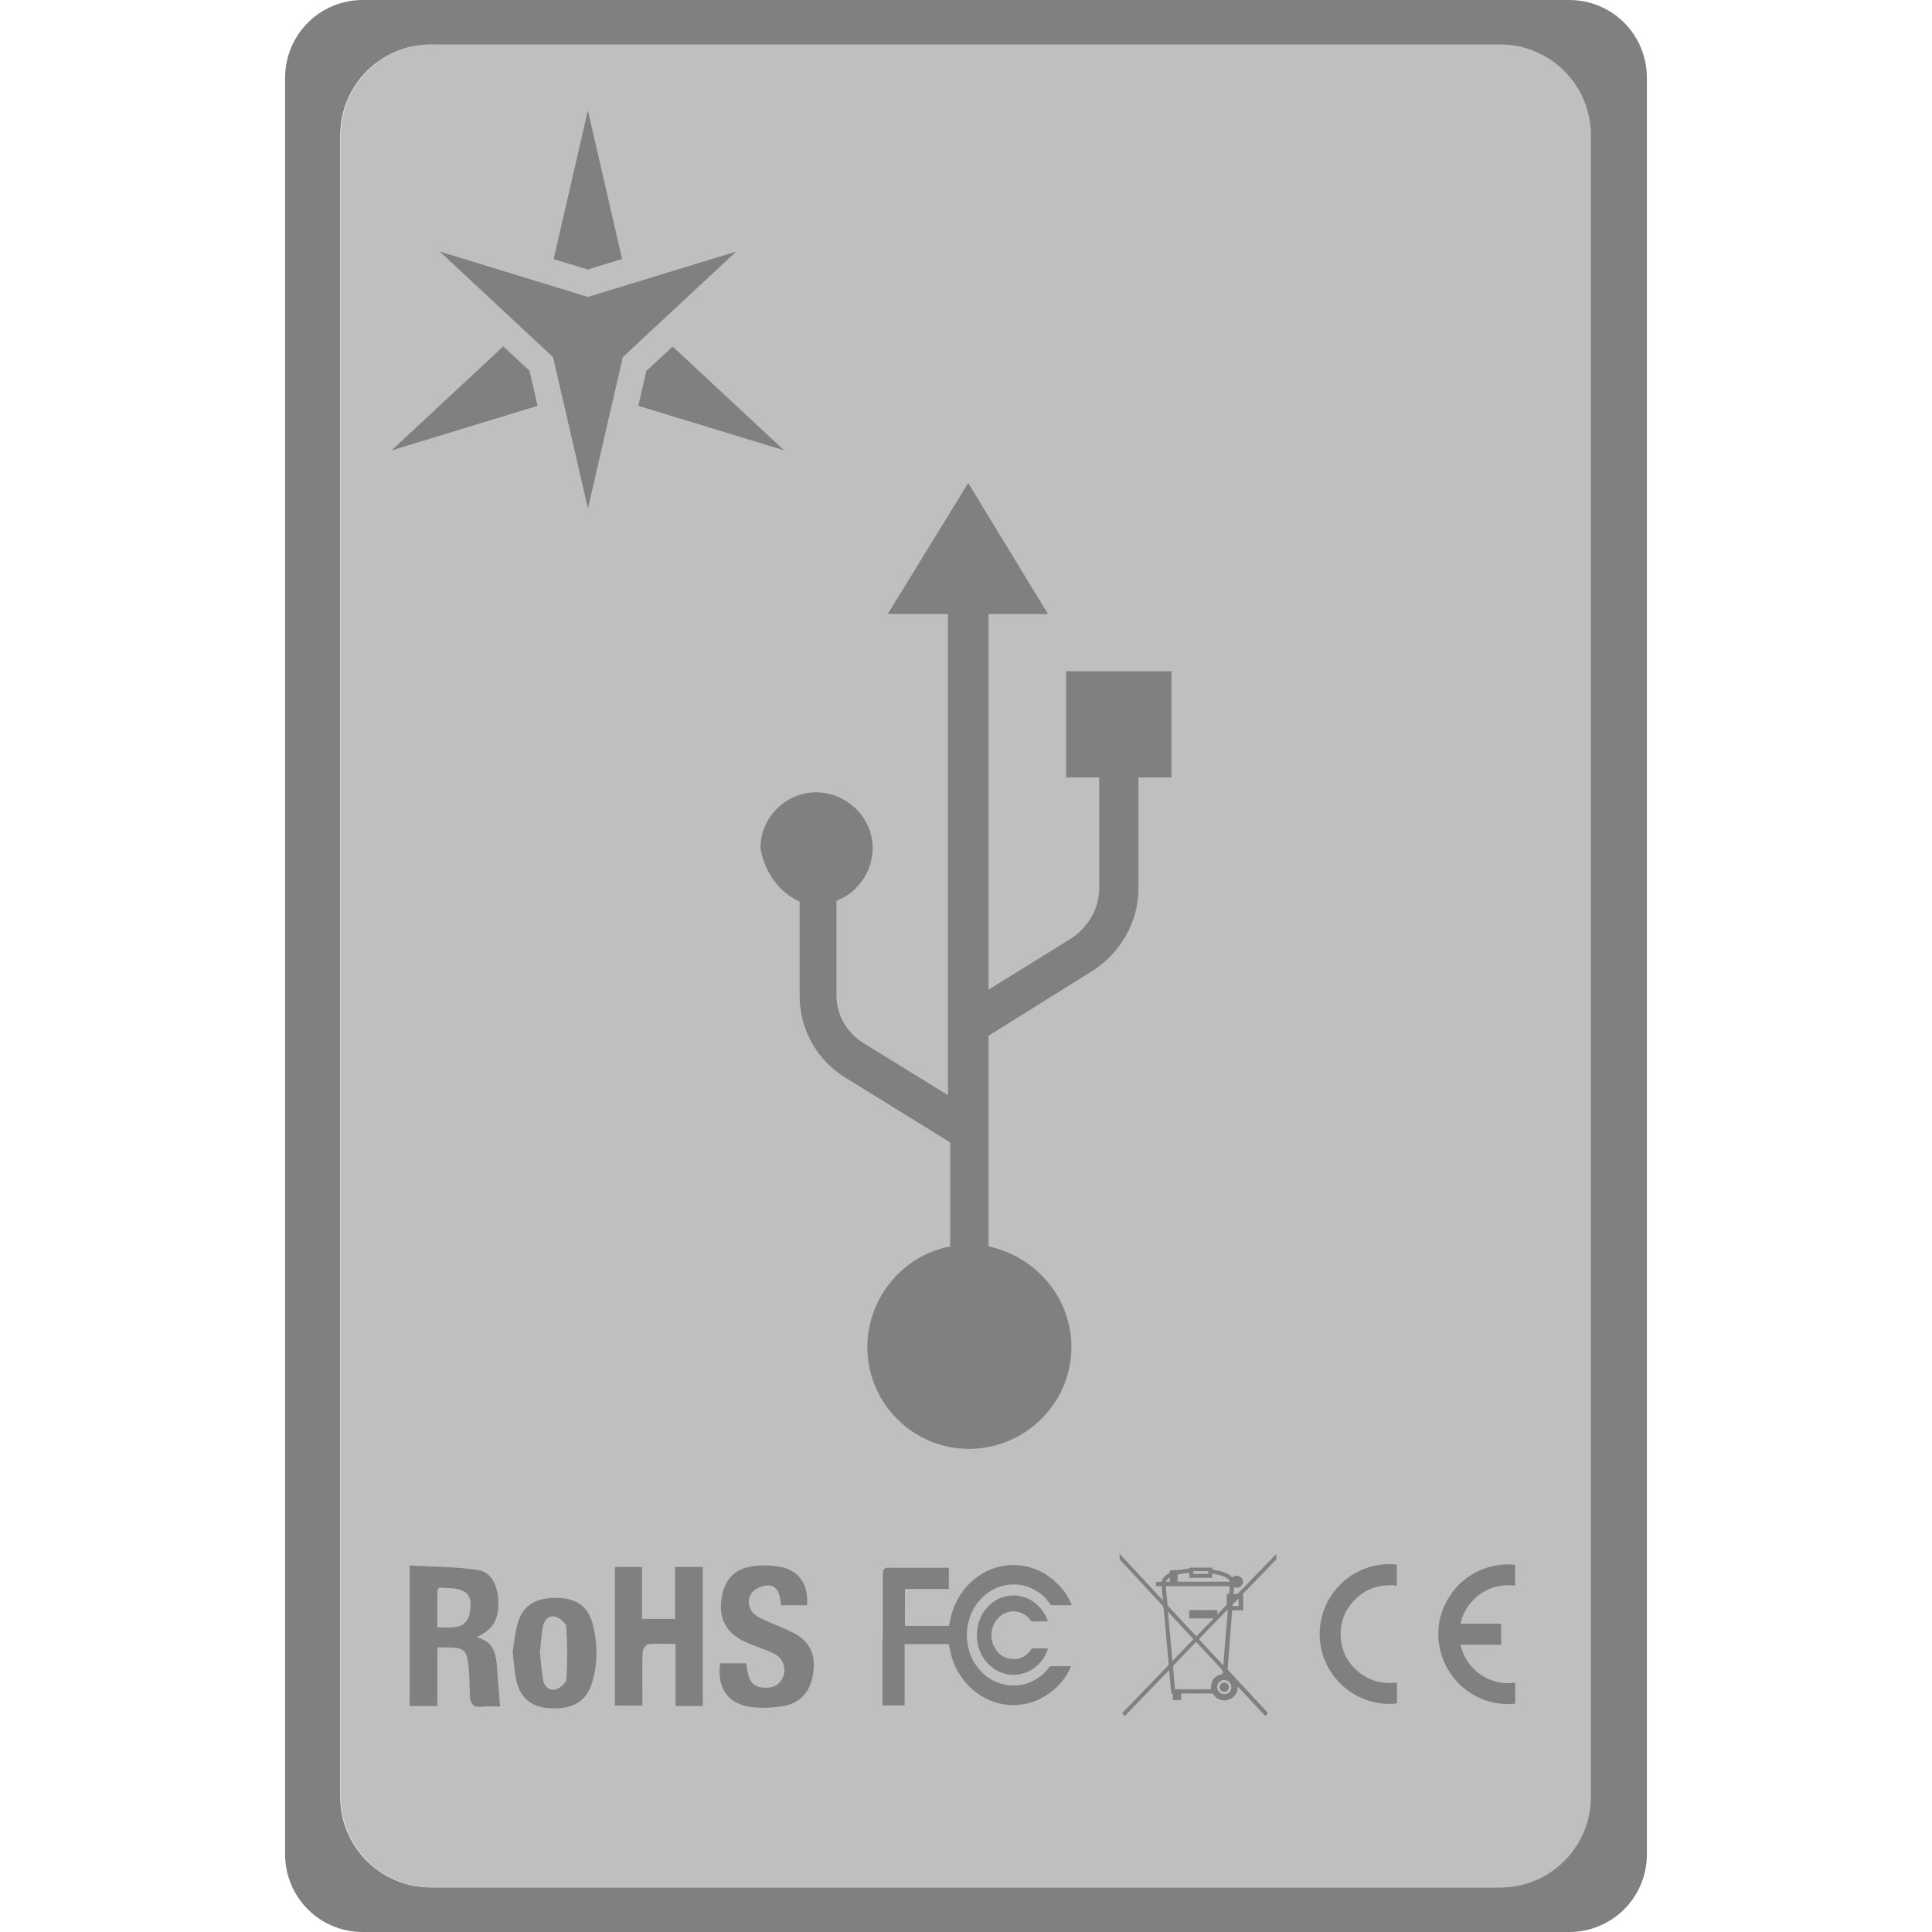 <?xml version="1.0" encoding="UTF-8" standalone="no"?>
<svg
   xmlns:dc="http://purl.org/dc/elements/1.1/"
   xmlns:cc="http://creativecommons.org/ns#"
   xmlns:rdf="http://www.w3.org/1999/02/22-rdf-syntax-ns#"
   xmlns:svg="http://www.w3.org/2000/svg"
   xmlns="http://www.w3.org/2000/svg"
   xmlns:sodipodi="http://sodipodi.sourceforge.net/DTD/sodipodi-0.dtd"
   xmlns:inkscape="http://www.inkscape.org/namespaces/inkscape"
   height="16"
   width="16"
   version="1.1"
   id="svg8"
   sodipodi:docname="drive-harddisk-usb-symbolic.svg"
   inkscape:version="0.92.3 (2405546, 2018-03-11)">
  <defs
     id="defs12">
    <clipPath
       clipPathUnits="userSpaceOnUse"
       id="clipPath844">
      <rect
         style="opacity:1;fill:#008080;fill-opacity:1;stroke:none;stroke-width:1.109;stroke-linecap:butt;stroke-linejoin:bevel;stroke-miterlimit:10;stroke-dasharray:none;stroke-opacity:1;paint-order:fill markers stroke"
         id="rect847"
         width="12.292"
         height="12.467"
         x="0.995"
         y="0.168" />
    </clipPath>
    <clipPath
       id="clip1-8">
      <path
         inkscape:connector-curvature="0"
         d="M 0,0 H 131.812 V 194.172 H 0 Z m 0,0"
         id="path2-4" />
    </clipPath>
  </defs>
  <sodipodi:namedview
     pagecolor="#ffffff"
     bordercolor="#666666"
     borderopacity="1"
     objecttolerance="10"
     gridtolerance="10"
     guidetolerance="10"
     inkscape:pageopacity="0"
     inkscape:pageshadow="2"
     inkscape:window-width="1920"
     inkscape:window-height="1539"
     id="namedview10"
     showgrid="false"
     inkscape:zoom="29.5"
     inkscape:cx="0.71186492"
     inkscape:cy="4.579814"
     inkscape:window-x="1919"
     inkscape:window-y="27"
     inkscape:window-maximized="0"
     inkscape:current-layer="svg8" />
  <path
     inkscape:connector-curvature="0"
     style="fill:#808080;fill-opacity:1;stroke:none;stroke-width:0.09;stroke-linecap:butt;stroke-linejoin:bevel;stroke-miterlimit:4;stroke-dasharray:none;stroke-opacity:1;paint-order:fill markers stroke"
     d="m 3.004,-1e-7 c -0.357,0 -0.643,0.288 -0.643,0.645 V 15.355 C 2.361,15.712 2.647,16 3.004,16 h 9.992 c 0.357,0 0.643,-0.288 0.643,-0.645 V 0.645 C 13.639,0.288 13.353,-9.9999999e-8 12.996,-9.9999999e-8 Z m 0.564,0.369 h 8.857 c 0.414,0 0.75,0.336 0.75,0.75 V 14.881 c 0,0.414 -0.336,0.75 -0.75,0.75 H 3.568 c -0.414,0 -0.75,-0.336 -0.75,-0.75 V 1.119 c 0,-0.414 0.336,-0.75 0.75,-0.75 z"
     id="rect5147" />
  <path
     inkscape:connector-curvature="0"
     id="path1609-8"
     d="M 5.152,2.145 4.869,0.917 4.586,2.145 4.869,2.231 5.152,2.145 M 4.168,2.87 3.246,3.728 4.451,3.36 4.384,3.071 Z M 5.288,3.36 6.492,3.728 5.571,2.87 5.354,3.071 Z m 0,0"
     style="fill:#808080;fill-opacity:1;fill-rule:nonzero;stroke:none;stroke-width:0.079" />
  <path
     inkscape:connector-curvature="0"
     id="path1611-5"
     d="m 4.884,2.227 -0.015,-1.309 -0.283,1.227 0.283,0.086 0.015,-0.004 M 4.168,2.87 3.246,3.728 4.384,3.071 Z m 0,0"
     style="fill:#808080;fill-opacity:1;fill-rule:nonzero;stroke:none;stroke-width:0.079" />
  <path
     inkscape:connector-curvature="0"
     id="path1613-0"
     d="M 5.366,3.061 6.492,3.728 5.288,3.36 5.354,3.071 5.366,3.061 M 4.451,3.36 3.246,3.728 4.384,3.071 Z m 0,0"
     style="fill:#808080;fill-opacity:1;fill-rule:nonzero;stroke:none;stroke-width:0.079" />
  <path
     inkscape:connector-curvature="0"
     id="path1615-9"
     d="M 4.869,2.459 3.644,2.084 4.581,2.957 4.869,4.206 5.157,2.957 6.095,2.084 4.869,2.459"
     style="fill:#808080;fill-opacity:1;fill-rule:nonzero;stroke:none;stroke-width:0.079" />
  <path
     inkscape:connector-curvature="0"
     id="path1617-9"
     d="M 4.869,2.773 3.644,2.084 4.581,2.957 4.869,4.206 Z m 0,0"
     style="fill:#808080;fill-opacity:1;fill-rule:nonzero;stroke:none;stroke-width:0.079" />
  <path
     inkscape:connector-curvature="0"
     id="path1619-8"
     d="M 4.869,2.773 6.095,2.084 5.157,2.957 4.869,4.206 V 2.773"
     style="fill:#808080;fill-opacity:1;fill-rule:nonzero;stroke:none;stroke-width:0.079" />
  <path
     inkscape:connector-curvature="0"
     id="path1685-3"
     d="m 10.891,9.874 1.011,-2.018"
     style="fill:#808080;fill-opacity:1;fill-rule:nonzero;stroke:none;stroke-width:0.079" />
  <path
     inkscape:connector-curvature="0"
     id="path1703-9"
     d="m 3.622,13.477 c 0.054,0 0.099,0.004 0.144,-0.001 0.065,-0.008 0.111,-0.046 0.123,-0.112 0.013,-0.072 0.018,-0.154 -0.054,-0.189 -0.056,-0.028 -0.13,-0.021 -0.196,-0.027 -0.005,-3.14e-4 -0.017,0.021 -0.017,0.033 -0.001,0.097 -6.13e-4,0.194 -6.13e-4,0.298 m 6.13e-4,0.164 v 0.485 H 3.393 v -1.163 c 0.186,0.01 0.375,0.01 0.561,0.036 0.109,0.015 0.166,0.119 0.172,0.248 0.008,0.16 -0.038,0.244 -0.179,0.31 0.163,0.041 0.163,0.168 0.172,0.29 0.007,0.093 0.015,0.186 0.022,0.284 -0.038,0 -0.093,-0.005 -0.146,0.001 -0.085,0.011 -0.103,-0.034 -0.104,-0.104 -0.002,-0.079 -0.003,-0.158 -0.011,-0.236 -0.013,-0.127 -0.043,-0.152 -0.171,-0.151 -0.026,0 -0.053,0 -0.087,0"
     style="fill:#808080;fill-opacity:1;fill-rule:nonzero;stroke:none;stroke-width:0.079" />
  <path
     inkscape:connector-curvature="0"
     id="path1705-0"
     d="M 5.82,14.128 H 5.594 v -0.514 c -0.082,0 -0.155,-0.004 -0.227,0.003 -0.018,0.002 -0.044,0.041 -0.045,0.064 -0.005,0.117 -0.002,0.234 -0.002,0.351 0,0.029 0,0.059 0,0.093 H 5.092 v -1.148 h 0.225 v 0.43 h 0.274 v -0.43 h 0.229 z m 0,0"
     style="fill:#808080;fill-opacity:1;fill-rule:nonzero;stroke:none;stroke-width:0.079" />
  <path
     inkscape:connector-curvature="0"
     id="path1707-3"
     d="m 5.962,13.775 h 0.218 c 0.004,0.026 0.007,0.05 0.012,0.073 0.016,0.088 0.056,0.126 0.141,0.129 0.071,0.003 0.129,-0.024 0.154,-0.096 0.025,-0.072 -0.004,-0.15 -0.077,-0.186 -0.07,-0.035 -0.146,-0.058 -0.218,-0.088 -0.187,-0.079 -0.254,-0.216 -0.208,-0.413 0.029,-0.122 0.107,-0.197 0.225,-0.219 0.076,-0.014 0.157,-0.014 0.233,-0.003 0.171,0.026 0.255,0.143 0.241,0.322 h -0.214 c -0.003,-0.018 -0.005,-0.036 -0.008,-0.054 -0.009,-0.063 -0.043,-0.115 -0.108,-0.11 -0.045,0.003 -0.103,0.028 -0.128,0.063 -0.038,0.053 -0.031,0.122 0.02,0.172 0.024,0.024 0.058,0.039 0.09,0.054 0.076,0.035 0.156,0.063 0.231,0.101 0.137,0.069 0.19,0.176 0.17,0.329 -0.02,0.152 -0.101,0.253 -0.245,0.279 -0.089,0.016 -0.185,0.02 -0.274,0.008 -0.19,-0.025 -0.281,-0.16 -0.253,-0.358"
     style="fill:#808080;fill-opacity:1;fill-rule:nonzero;stroke:none;stroke-width:0.079" />
  <path
     inkscape:connector-curvature="0"
     id="path1709-0"
     d="m 4.472,13.691 c 0.008,0.073 0.013,0.146 0.025,0.218 0.009,0.054 0.048,0.096 0.102,0.083 0.037,-0.009 0.089,-0.053 0.091,-0.084 0.01,-0.145 0.009,-0.291 0,-0.436 -0.002,-0.031 -0.055,-0.073 -0.092,-0.083 -0.054,-0.014 -0.092,0.029 -0.102,0.083 -0.013,0.072 -0.017,0.145 -0.025,0.219 m -0.225,-0.014 c 0.011,-0.067 0.018,-0.149 0.039,-0.226 0.042,-0.154 0.149,-0.221 0.329,-0.218 0.164,0.003 0.259,0.072 0.297,0.225 0.038,0.156 0.04,0.313 -0.005,0.468 -0.046,0.163 -0.158,0.231 -0.351,0.221 -0.159,-0.008 -0.255,-0.091 -0.284,-0.252 -0.012,-0.067 -0.016,-0.135 -0.025,-0.218"
     style="fill:#808080;fill-opacity:1;fill-rule:nonzero;stroke:none;stroke-width:0.079" />
  <path
     inkscape:connector-curvature="0"
     id="path1711-3"
     d="m 7.311,13.568 c 0,-0.177 0,-0.354 0,-0.531 3.07e-4,-0.009 9.22e-4,-0.019 0.003,-0.029 0.003,-0.013 0.015,-0.023 0.028,-0.024 0.014,-6.28e-4 0.028,-6.28e-4 0.041,-6.28e-4 0.155,0 0.31,0 0.465,0 0.009,0 0.01,0.001 0.01,0.01 0,0.052 0,0.104 0,0.155 0,0.01 -9.22e-4,0.011 -0.011,0.011 -0.114,0 -0.228,0 -0.343,-3.14e-4 -0.006,0 -0.009,0.003 -0.009,0.009 0,0.096 -3.07e-4,0.191 -6.13e-4,0.287 0,0.008 0.002,0.01 0.011,0.01 0.115,0 0.229,-3.14e-4 0.343,0 0.008,0 0.012,-0.002 0.013,-0.01 0.007,-0.041 0.016,-0.082 0.03,-0.121 0.026,-0.073 0.064,-0.139 0.116,-0.197 0.04,-0.045 0.087,-0.082 0.139,-0.112 0.044,-0.025 0.091,-0.042 0.141,-0.053 0.066,-0.014 0.133,-0.015 0.2,-0.002 0.039,0.007 0.077,0.02 0.113,0.036 0.067,0.031 0.125,0.074 0.175,0.128 0.025,0.027 0.048,0.056 0.066,0.088 0.011,0.019 0.019,0.039 0.029,0.058 0.007,0.014 0.007,0.014 -0.009,0.014 -0.049,0 -0.098,0 -0.147,0 -0.006,0 -0.011,-0.002 -0.015,-0.007 -0.018,-0.022 -0.034,-0.046 -0.055,-0.066 -0.047,-0.042 -0.1,-0.072 -0.161,-0.088 -0.06,-0.015 -0.122,-0.015 -0.182,9.2e-4 -0.071,0.019 -0.132,0.057 -0.182,0.112 -0.039,0.042 -0.068,0.091 -0.087,0.146 -0.018,0.052 -0.026,0.105 -0.025,0.16 0.002,0.075 0.021,0.146 0.058,0.211 0.037,0.062 0.085,0.113 0.148,0.148 0.073,0.041 0.152,0.056 0.235,0.044 0.06,-0.009 0.113,-0.033 0.162,-0.068 0.03,-0.022 0.056,-0.048 0.077,-0.079 0.005,-0.007 0.01,-0.01 0.019,-0.009 0.051,3.15e-4 0.103,-3.14e-4 0.154,-3.14e-4 0.009,0 0.009,0.002 0.006,0.009 -0.009,0.018 -0.016,0.035 -0.026,0.052 -0.018,0.033 -0.042,0.062 -0.067,0.089 -0.027,0.03 -0.058,0.057 -0.092,0.08 -0.044,0.03 -0.091,0.054 -0.141,0.07 -0.066,0.02 -0.134,0.027 -0.203,0.019 -0.036,-0.004 -0.071,-0.012 -0.105,-0.023 -0.057,-0.019 -0.109,-0.048 -0.157,-0.085 -0.035,-0.027 -0.066,-0.06 -0.094,-0.095 -0.047,-0.06 -0.081,-0.127 -0.102,-0.2 -0.008,-0.029 -0.014,-0.06 -0.02,-0.09 -0.002,-0.006 -0.004,-0.009 -0.01,-0.009 -0.01,3.15e-4 -0.021,0 -0.031,0 -0.106,0 -0.211,0 -0.316,0 -0.009,0 -0.011,0.002 -0.011,0.01 0,0.159 0,0.318 0,0.476 0,0.005 0,0.01 0,0.015 3.07e-4,0.005 -0.003,0.007 -0.008,0.007 -0.056,0 -0.111,-3.15e-4 -0.167,-3.15e-4 -0.005,0 -0.008,-0.003 -0.008,-0.008 0,-0.009 0,-0.018 0,-0.027 0,-0.174 0,-0.348 0,-0.521"
     style="fill:#808080;fill-opacity:1;fill-rule:nonzero;stroke:none;stroke-width:0.079" />
  <path
     inkscape:connector-curvature="0"
     id="path1713-3"
     d="m 8.608,13.428 c -0.018,0 -0.037,-3.14e-4 -0.055,0 -0.008,3.15e-4 -0.013,-0.002 -0.018,-0.009 -0.014,-0.021 -0.033,-0.038 -0.055,-0.051 -0.036,-0.02 -0.073,-0.028 -0.114,-0.021 -0.045,0.008 -0.08,0.029 -0.109,0.064 -0.02,0.023 -0.033,0.05 -0.04,0.08 -0.013,0.053 -0.007,0.104 0.019,0.151 0.026,0.048 0.065,0.082 0.119,0.093 0.072,0.015 0.131,-0.007 0.177,-0.064 0.019,-0.024 0.01,-0.02 0.039,-0.02 0.033,0 0.065,0 0.097,0 0.011,0 0.012,9.2e-4 0.008,0.011 -0.011,0.033 -0.028,0.063 -0.049,0.091 -0.03,0.038 -0.066,0.068 -0.11,0.089 -0.048,0.022 -0.098,0.032 -0.151,0.027 -0.051,-0.005 -0.097,-0.023 -0.138,-0.052 -0.037,-0.026 -0.068,-0.059 -0.091,-0.099 -0.044,-0.077 -0.057,-0.159 -0.04,-0.246 0.011,-0.059 0.036,-0.111 0.076,-0.157 0.035,-0.039 0.076,-0.069 0.126,-0.086 0.054,-0.018 0.109,-0.022 0.164,-0.007 0.071,0.018 0.126,0.058 0.169,0.116 0.018,0.024 0.031,0.05 0.043,0.078 0.004,0.009 0.002,0.011 -0.008,0.011 -0.019,0 -0.039,0 -0.058,0"
     style="fill:#808080;fill-opacity:1;fill-rule:nonzero;stroke:none;stroke-width:0.079" />
  <path
     inkscape:connector-curvature="0"
     id="path1715-7"
     d="m 9.688,13.067 c -0.001,-9.2e-4 -0.002,-0.002 -0.003,-0.003 l -0.03,0.032 c 6.13e-4,6.29e-4 0.002,0.002 0.002,0.003 h 0.031 z m 0.57,0.173 c -0.014,0.012 -0.028,0.026 -0.043,0.039 -0.007,0.006 -0.009,0.013 -0.007,0.022 h 0.05 z M 10.006,13.034 c 3.07e-4,-0.003 3.07e-4,-0.005 3.07e-4,-0.008 3.06e-4,-0.014 3.06e-4,-0.014 -0.014,-0.014 -0.033,0 -0.065,0 -0.098,0 -0.004,0 -0.008,3.15e-4 -0.012,6.29e-4 v 0.021 z m 0.191,0.938 c 0.002,-0.026 -0.02,-0.058 -0.058,-0.059 -0.032,-6.29e-4 -0.059,0.027 -0.059,0.059 0,0.033 0.026,0.059 0.059,0.059 0.033,0 0.059,-0.026 0.059,-0.059 M 9.753,13.099 h 0.432 c -0.003,-0.012 -0.011,-0.02 -0.02,-0.026 -0.037,-0.026 -0.081,-0.033 -0.126,-0.041 v 0.035 H 9.85 v -0.042 c -0.025,0.003 -0.048,0.006 -0.071,0.009 -0.006,9.2e-4 -0.012,0.002 -0.018,0.004 -0.003,0.001 -0.008,0.005 -0.008,0.008 -9.21e-4,0.018 -3.06e-4,0.035 -3.06e-4,0.054 m 0.131,0.475 c -0.07,-0.075 -0.139,-0.15 -0.208,-0.224 -6.13e-4,3.13e-4 -0.002,6.29e-4 -0.003,0.001 0.012,0.133 0.024,0.267 0.037,0.403 0.059,-0.061 0.116,-0.12 0.174,-0.18 m 0.247,0.218 c 0.013,-0.154 0.025,-0.304 0.037,-0.455 -9.22e-4,-9.2e-4 -0.002,-0.002 -0.003,-0.003 -0.004,0.003 -0.009,0.004 -0.012,0.008 -0.06,0.062 -0.121,0.125 -0.181,0.187 -0.014,0.015 -0.028,0.03 -0.043,0.045 0.067,0.072 0.134,0.144 0.202,0.217 m -0.4,0.198 h 0.297 c 0.003,-0.079 0.021,-0.104 0.096,-0.128 0.006,-0.016 0.002,-0.028 -0.01,-0.041 -0.054,-0.057 -0.107,-0.115 -0.16,-0.172 -0.016,-0.017 -0.031,-0.034 -0.047,-0.051 -0.002,0.002 -0.003,0.002 -0.004,0.003 -0.061,0.064 -0.123,0.127 -0.184,0.191 -0.003,0.003 -0.004,0.008 -0.004,0.013 0.003,0.032 0.005,0.064 0.008,0.096 0.003,0.029 0.005,0.059 0.008,0.088 M 10.184,13.136 H 9.655 c -3.07e-4,0.001 -6.13e-4,0.002 -6.13e-4,0.003 0.005,0.049 0.009,0.097 0.014,0.146 6.13e-4,0.009 0.004,0.014 0.01,0.02 0.06,0.065 0.121,0.13 0.181,0.195 0.016,0.017 0.032,0.034 0.048,0.051 0.047,-0.049 0.094,-0.097 0.141,-0.145 -6.13e-4,-6.29e-4 -9.21e-4,-0.002 -0.001,-0.003 H 9.848 c 0,-0.022 -3.07e-4,-0.043 3.07e-4,-0.063 0,-0.002 0.004,-0.006 0.007,-0.006 0.073,-3.14e-4 0.146,0 0.218,-3.14e-4 0.006,0 0.008,0.002 0.008,0.008 -3.06e-4,0.009 0,0.018 0,0.027 0.002,-9.2e-4 0.003,-0.001 0.003,-0.002 0.024,-0.025 0.048,-0.049 0.072,-0.074 0.003,-0.003 0.003,-0.007 0.004,-0.011 3.06e-4,-0.018 0,-0.036 0,-0.054 v -0.028 c 0.007,0 0.012,-3.14e-4 0.019,-6.29e-4 0.002,-0.021 0.003,-0.041 0.005,-0.062 m -0.472,0.891 c -0.005,-9.2e-4 -0.008,-0.002 -0.012,-0.002 -0.006,-0.064 -0.012,-0.128 -0.018,-0.195 -0.124,0.128 -0.246,0.254 -0.369,0.382 -0.007,-0.009 -0.013,-0.017 -0.02,-0.026 0.011,-0.011 0.021,-0.022 0.032,-0.033 0.081,-0.084 0.162,-0.167 0.243,-0.251 0.035,-0.036 0.07,-0.072 0.105,-0.109 0.003,-0.003 0.005,-0.009 0.005,-0.013 -0.003,-0.042 -0.007,-0.084 -0.011,-0.126 -0.004,-0.041 -0.008,-0.082 -0.011,-0.123 -0.003,-0.033 -0.006,-0.067 -0.009,-0.1 -0.003,-0.033 -0.008,-0.067 -0.009,-0.101 -3.06e-4,-0.022 -0.011,-0.035 -0.024,-0.049 -0.088,-0.094 -0.175,-0.189 -0.263,-0.283 -0.025,-0.026 -0.05,-0.053 -0.074,-0.08 -0.003,-0.003 -0.004,-0.007 -0.005,-0.01 -6.13e-4,-0.013 -3.07e-4,-0.025 -3.07e-4,-0.041 0.12,0.129 0.239,0.256 0.359,0.386 -0.004,-0.041 -0.007,-0.079 -0.011,-0.118 h -0.047 c 0,-0.011 -3.07e-4,-0.021 3.06e-4,-0.032 3.07e-4,-0.002 0.005,-0.004 0.007,-0.004 0.011,-3.14e-4 0.022,3.15e-4 0.033,-3.14e-4 0.003,-3.14e-4 0.007,-0.003 0.008,-0.005 0.006,-0.026 0.025,-0.043 0.046,-0.057 6.14e-4,-6.28e-4 0.001,-9.19e-4 0.002,-0.001 0.019,-0.01 0.019,-0.01 0.02,-0.033 0.003,-3.15e-4 0.006,-9.2e-4 0.009,-6.29e-4 0.049,0.003 0.097,-0.006 0.145,-0.012 0.004,-3.15e-4 0.007,-0.004 0.01,-0.006 -3.06e-4,-9.2e-4 -6.13e-4,-0.002 -9.21e-4,-0.003 h 0.187 c -0.004,0.016 0.007,0.017 0.018,0.019 0.032,0.006 0.064,0.012 0.094,0.026 0.02,0.009 0.039,0.019 0.054,0.037 0.014,-0.011 0.029,-0.019 0.046,-0.014 0.01,0.003 0.021,0.008 0.029,0.016 0.016,0.015 0.018,0.041 0.005,0.06 -0.013,0.021 -0.036,0.027 -0.065,0.018 -0.002,0.019 -0.003,0.037 -0.005,0.057 0.011,0 0.021,3.15e-4 0.031,-3.14e-4 0.003,0 0.005,-0.003 0.007,-0.005 0.04,-0.041 0.08,-0.083 0.121,-0.125 0.064,-0.065 0.127,-0.131 0.191,-0.197 9.21e-4,-9.18e-4 0.002,-0.002 0.004,-0.004 0,0.016 0.003,0.03 -6.13e-4,0.043 -0.002,0.008 -0.012,0.015 -0.018,0.021 -0.075,0.077 -0.149,0.154 -0.224,0.232 -0.002,0.003 -0.005,0.005 -0.007,0.007 -0.008,0.009 -0.02,0.016 -0.024,0.026 -0.004,0.01 0,0.022 0,0.034 0,0.034 0,0.068 0,0.103 h -0.091 c -0.002,0.026 -0.004,0.051 -0.006,0.076 -0.003,0.039 -0.006,0.078 -0.01,0.117 -0.002,0.029 -0.004,0.057 -0.006,0.085 -0.003,0.038 -0.006,0.076 -0.009,0.115 -0.003,0.031 -0.005,0.062 -0.007,0.092 -3.07e-4,0.003 0.002,0.008 0.004,0.01 0.086,0.093 0.173,0.186 0.259,0.279 0.023,0.025 0.047,0.051 0.071,0.077 -0.007,0.008 -0.014,0.016 -0.022,0.025 -0.076,-0.081 -0.15,-0.162 -0.227,-0.244 -0.002,0.023 -0.006,0.043 -0.017,0.062 -0.02,0.034 -0.065,0.057 -0.105,0.052 -0.036,-0.004 -0.064,-0.021 -0.084,-0.052 -0.002,-0.002 -0.005,-0.005 -0.008,-0.005 -0.084,-3.13e-4 -0.168,0 -0.252,0 -9.21e-4,0 -0.002,6.29e-4 -0.004,0.001 v 0.053 h -0.069 z m 0,0"
     style="fill:#808080;fill-opacity:1;fill-rule:nonzero;stroke:none;stroke-width:0.079" />
  <path
     inkscape:connector-curvature="0"
     id="path1717-9"
     d="m 10.177,13.973 c 0,0.021 -0.018,0.039 -0.039,0.038 -0.021,-6.29e-4 -0.038,-0.018 -0.038,-0.039 0,-0.022 0.016,-0.038 0.039,-0.038 0.022,0 0.038,0.016 0.038,0.038"
     style="fill:#808080;fill-opacity:1;fill-rule:nonzero;stroke:none;stroke-width:0.079" />
  <path
     inkscape:connector-curvature="0"
     id="path1719-4"
     d="m 12.548,14.109 c -0.151,0.019 -0.374,-0.032 -0.52,-0.228 -0.146,-0.195 -0.156,-0.456 -0.025,-0.659 0.135,-0.21 0.363,-0.284 0.544,-0.263 v 0.173 c -0.127,-0.015 -0.239,0.019 -0.333,0.106 -0.061,0.057 -0.101,0.126 -0.119,0.209 h 0.337 v 0.174 h -0.337 c 0.025,0.104 0.079,0.186 0.166,0.247 0.086,0.06 0.183,0.081 0.287,0.068 z m 0,0"
     style="fill:#808080;fill-opacity:1;fill-rule:nonzero;stroke:none;stroke-width:0.079" />
  <path
     inkscape:connector-curvature="0"
     id="path1721-9"
     d="m 11.568,12.959 v 0.173 c -0.146,-0.017 -0.271,0.027 -0.368,0.138 -0.071,0.081 -0.103,0.178 -0.097,0.285 0.007,0.119 0.057,0.217 0.149,0.292 0.092,0.075 0.198,0.102 0.317,0.087 v 0.173 c -0.162,0.021 -0.393,-0.037 -0.539,-0.248 -0.139,-0.201 -0.135,-0.47 0.011,-0.669 0.149,-0.202 0.376,-0.253 0.528,-0.232"
     style="fill:#808080;fill-opacity:1;fill-rule:nonzero;stroke:none;stroke-width:0.079" />
  <path
     inkscape:connector-curvature="0"
     id="path920"
     d="M 12.428,15.63 H 3.572 c -0.414,0 -0.75,-0.336 -0.75,-0.75 V 1.119 c 0,-0.414 0.336,-0.75 0.75,-0.75 H 12.428 c 0.414,0 0.75,0.336 0.75,0.75 V 14.881 c 0,0.414 -0.336,0.75 -0.75,0.75"
     style="clip-rule:nonzero;fill:#808080;fill-opacity:1;fill-rule:nonzero;stroke:none;stroke-width:0.079;opacity:0.5" />
  <path
     style="display:inline;opacity:1;fill:#808080;fill-opacity:1;fill-rule:nonzero;stroke:none;stroke-width:0.371;stroke-linecap:butt;stroke-linejoin:bevel;stroke-miterlimit:4;stroke-dasharray:none;stroke-opacity:1;paint-order:fill markers stroke"
     d="M 8.018,4 7.352,5.085 h 0.499 V 9.07 L 7.152,8.639 C 7.015,8.555 6.927,8.409 6.927,8.24 v -0.78 c 0.169,-0.063 0.3,-0.236 0.3,-0.437 0,-0.253 -0.215,-0.461 -0.468,-0.461 -0.253,0 -0.461,0.208 -0.461,0.461 0.032,0.2 0.156,0.369 0.324,0.443 v 0.779 c 0,0.274 0.138,0.532 0.38,0.68 l 0.867,0.536 v 0.861 c -0.39,0.074 -0.686,0.424 -0.686,0.835 0,0.464 0.378,0.842 0.842,0.842 0.464,0 0.848,-0.378 0.848,-0.842 0,-0.411 -0.296,-0.751 -0.686,-0.835 V 8.577 L 9.047,8.041 C 9.279,7.893 9.428,7.635 9.428,7.361 V 6.438 H 9.702 V 5.559 H 8.829 v 0.879 h 0.274 v 0.923 c 0,0.158 -0.087,0.311 -0.224,0.406 L 8.187,8.196 V 5.085 h 0.492 z"
     id="rect5189"
     inkscape:connector-curvature="0" />
</svg>
